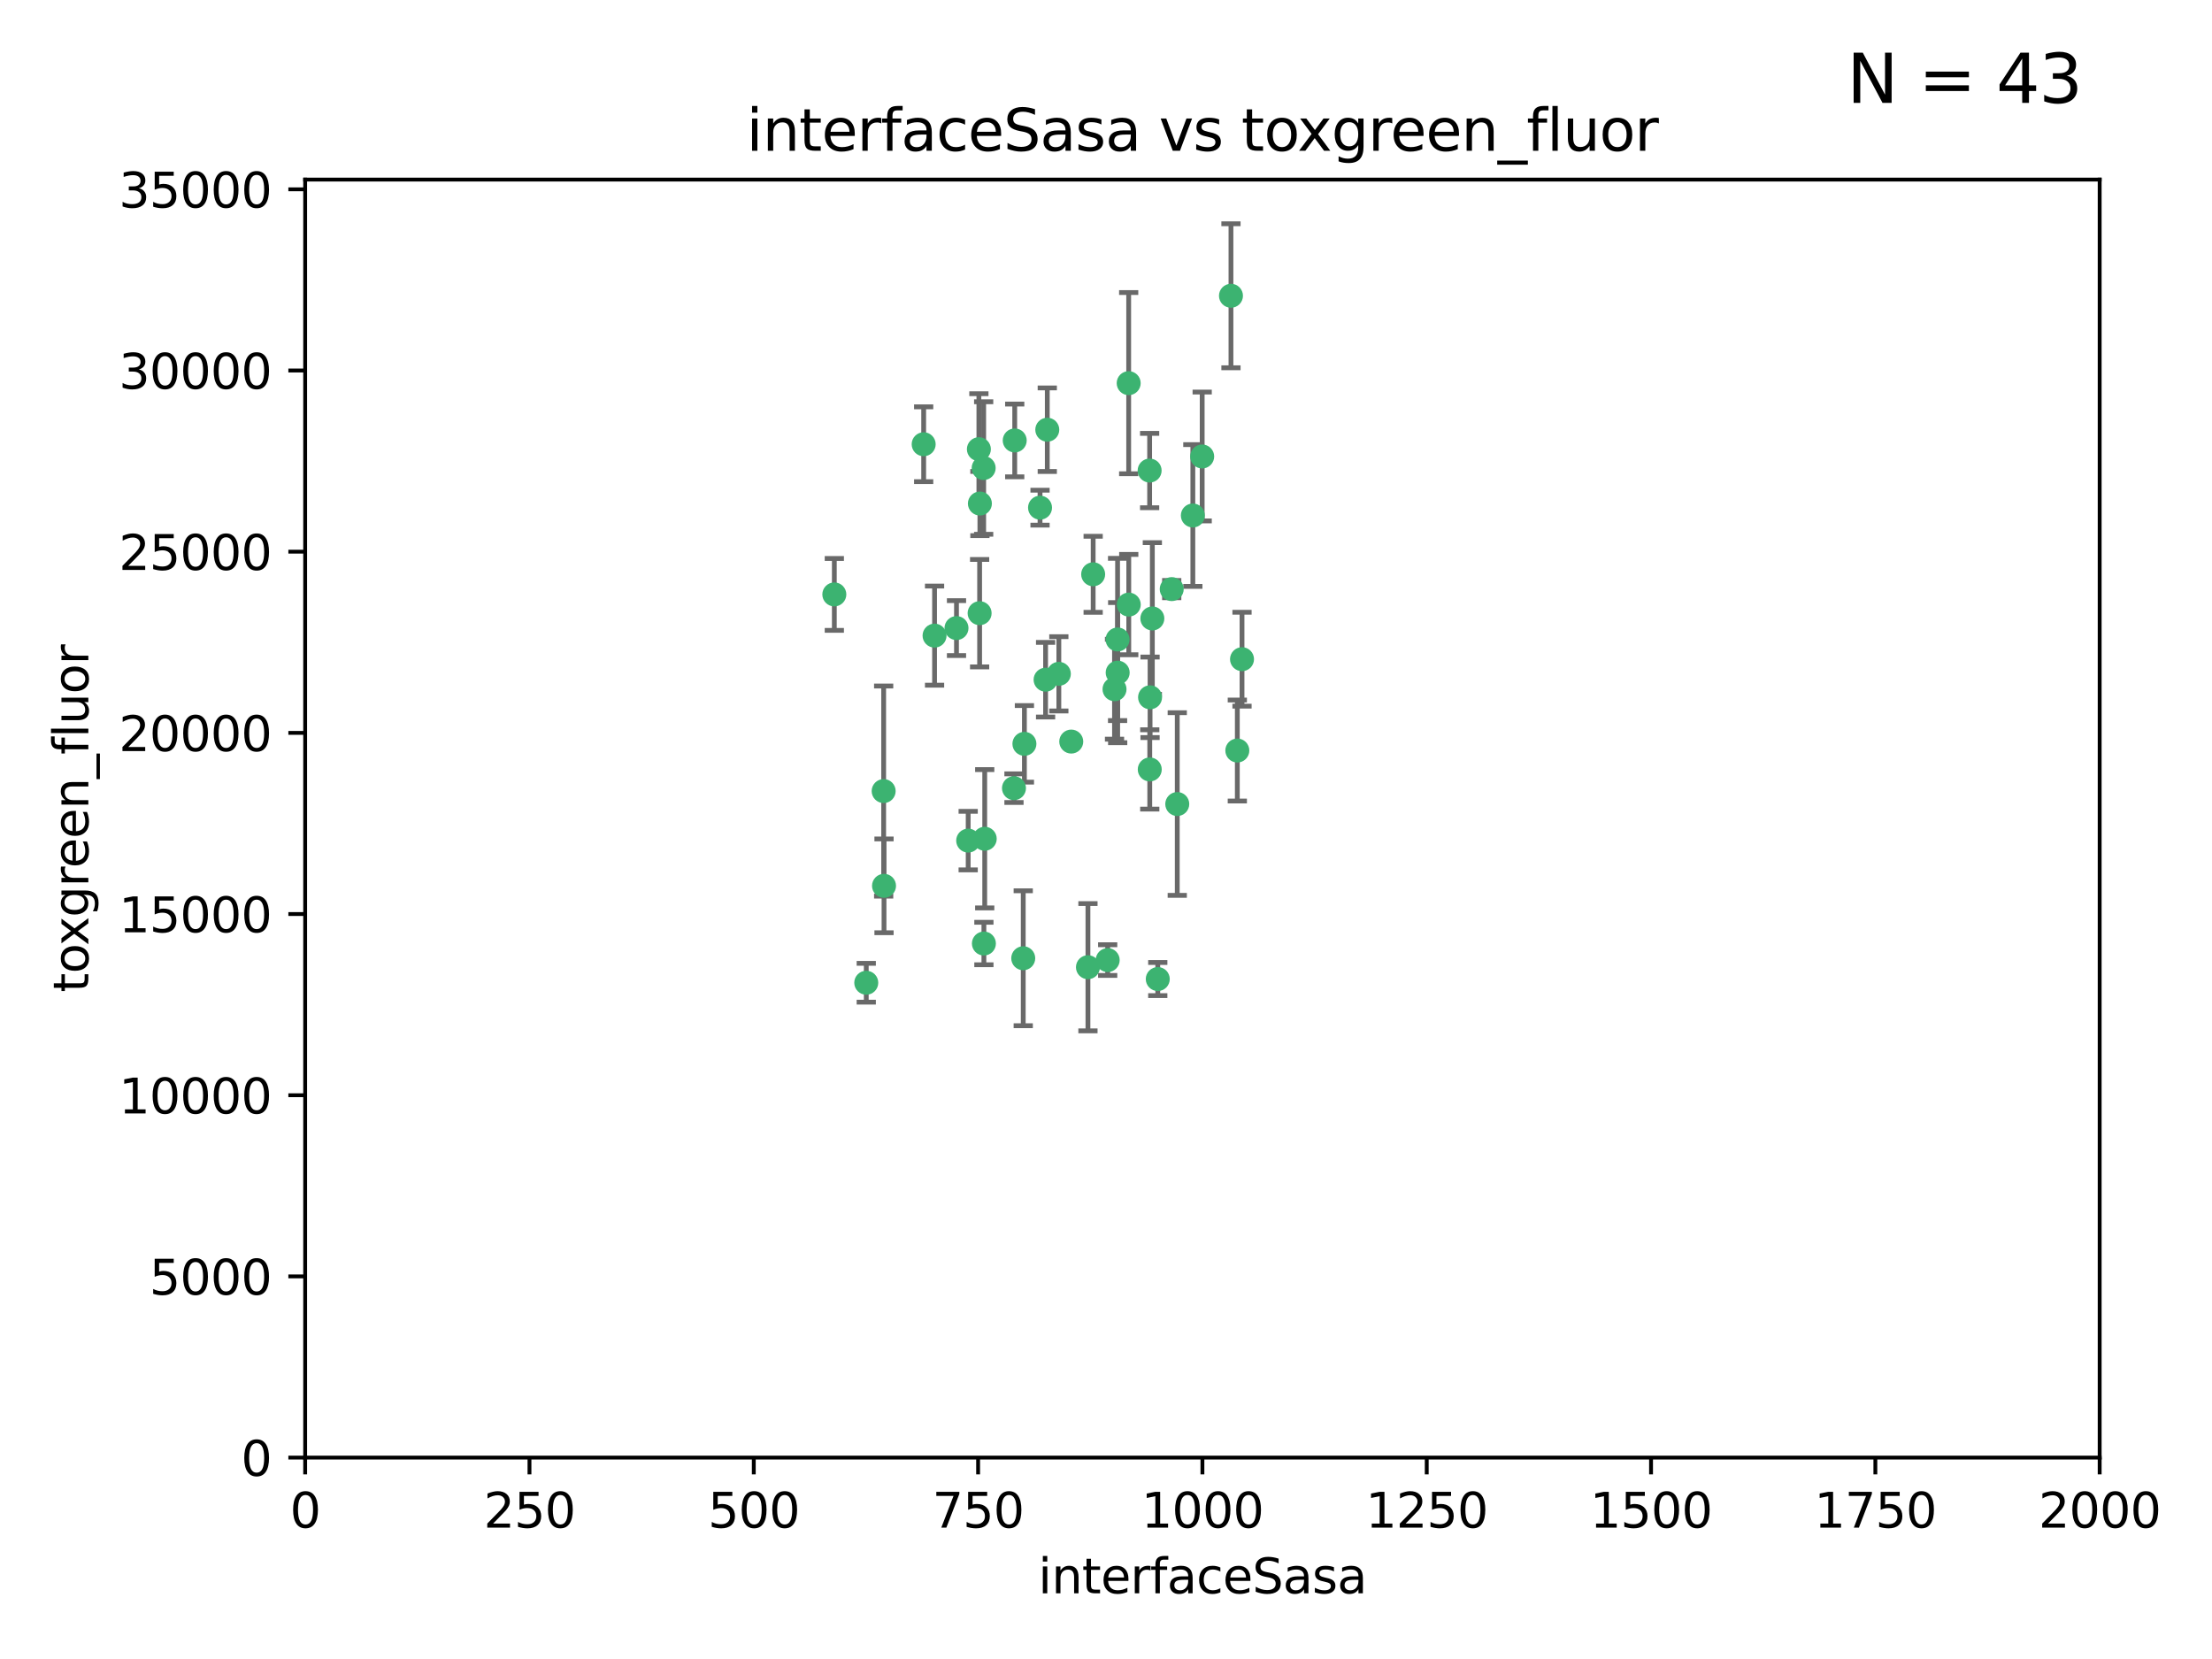 <?xml version="1.0" encoding="utf-8" standalone="no"?>
<!DOCTYPE svg PUBLIC "-//W3C//DTD SVG 1.1//EN"
  "http://www.w3.org/Graphics/SVG/1.1/DTD/svg11.dtd">
<svg xmlns:xlink="http://www.w3.org/1999/xlink" width="460.8pt" height="345.6pt" viewBox="0 0 460.8 345.6" xmlns="http://www.w3.org/2000/svg" version="1.1">
 <defs>
  <style type="text/css">*{stroke-linejoin: round; stroke-linecap: butt}</style>
 </defs>
 <g id="figure_1">
  <g id="patch_1">
   <path d="M 0 345.6 
L 460.8 345.6 
L 460.8 0 
L 0 0 
z
" style="fill: #ffffff"/>
  </g>
  <g id="axes_1">
   <g id="patch_2">
    <path d="M 63.571 303.64 
L 437.4 303.64 
L 437.4 37.411 
L 63.571 37.411 
z
" style="fill: #ffffff"/>
   </g>
   <g id="PathCollection_1">
    <defs>
     <path id="ma8c0936441" d="M 0 1.118 
C 0.297 1.118 0.581 1 0.791 0.791 
C 1 0.581 1.118 0.297 1.118 0 
C 1.118 -0.297 1 -0.581 0.791 -0.791 
C 0.581 -1 0.297 -1.118 0 -1.118 
C -0.297 -1.118 -0.581 -1 -0.791 -0.791 
C -1 -0.581 -1.118 -0.297 -1.118 0 
C -1.118 0.297 -1 0.581 -0.791 0.791 
C -0.581 1 -0.297 1.118 0 1.118 
z
" style="stroke: #3cb371"/>
    </defs>
    <g clip-path="url(#p6a90e0a979)">
     <use xlink:href="#ma8c0936441" x="239.489" y="98.026" style="fill: #3cb371; stroke: #3cb371"/>
     <use xlink:href="#ma8c0936441" x="250.437" y="95.094" style="fill: #3cb371; stroke: #3cb371"/>
     <use xlink:href="#ma8c0936441" x="218.168" y="89.516" style="fill: #3cb371; stroke: #3cb371"/>
     <use xlink:href="#ma8c0936441" x="240.054" y="128.839" style="fill: #3cb371; stroke: #3cb371"/>
     <use xlink:href="#ma8c0936441" x="258.734" y="137.321" style="fill: #3cb371; stroke: #3cb371"/>
     <use xlink:href="#ma8c0936441" x="211.385" y="91.754" style="fill: #3cb371; stroke: #3cb371"/>
     <use xlink:href="#ma8c0936441" x="235.142" y="125.947" style="fill: #3cb371; stroke: #3cb371"/>
     <use xlink:href="#ma8c0936441" x="223.161" y="154.483" style="fill: #3cb371; stroke: #3cb371"/>
     <use xlink:href="#ma8c0936441" x="248.491" y="107.386" style="fill: #3cb371; stroke: #3cb371"/>
     <use xlink:href="#ma8c0936441" x="227.725" y="119.635" style="fill: #3cb371; stroke: #3cb371"/>
     <use xlink:href="#ma8c0936441" x="235.125" y="79.819" style="fill: #3cb371; stroke: #3cb371"/>
     <use xlink:href="#ma8c0936441" x="244.091" y="122.72" style="fill: #3cb371; stroke: #3cb371"/>
     <use xlink:href="#ma8c0936441" x="241.185" y="203.953" style="fill: #3cb371; stroke: #3cb371"/>
     <use xlink:href="#ma8c0936441" x="213.404" y="154.954" style="fill: #3cb371; stroke: #3cb371"/>
     <use xlink:href="#ma8c0936441" x="204.131" y="104.896" style="fill: #3cb371; stroke: #3cb371"/>
     <use xlink:href="#ma8c0936441" x="257.757" y="156.348" style="fill: #3cb371; stroke: #3cb371"/>
     <use xlink:href="#ma8c0936441" x="216.658" y="105.756" style="fill: #3cb371; stroke: #3cb371"/>
     <use xlink:href="#ma8c0936441" x="204.916" y="97.498" style="fill: #3cb371; stroke: #3cb371"/>
     <use xlink:href="#ma8c0936441" x="192.417" y="92.545" style="fill: #3cb371; stroke: #3cb371"/>
     <use xlink:href="#ma8c0936441" x="230.751" y="200.005" style="fill: #3cb371; stroke: #3cb371"/>
     <use xlink:href="#ma8c0936441" x="199.256" y="130.84" style="fill: #3cb371; stroke: #3cb371"/>
     <use xlink:href="#ma8c0936441" x="213.159" y="199.62" style="fill: #3cb371; stroke: #3cb371"/>
     <use xlink:href="#ma8c0936441" x="220.577" y="140.37" style="fill: #3cb371; stroke: #3cb371"/>
     <use xlink:href="#ma8c0936441" x="203.92" y="93.572" style="fill: #3cb371; stroke: #3cb371"/>
     <use xlink:href="#ma8c0936441" x="204.073" y="127.738" style="fill: #3cb371; stroke: #3cb371"/>
     <use xlink:href="#ma8c0936441" x="239.579" y="145.262" style="fill: #3cb371; stroke: #3cb371"/>
     <use xlink:href="#ma8c0936441" x="232.833" y="140.122" style="fill: #3cb371; stroke: #3cb371"/>
     <use xlink:href="#ma8c0936441" x="256.433" y="61.614" style="fill: #3cb371; stroke: #3cb371"/>
     <use xlink:href="#ma8c0936441" x="194.686" y="132.411" style="fill: #3cb371; stroke: #3cb371"/>
     <use xlink:href="#ma8c0936441" x="180.458" y="204.723" style="fill: #3cb371; stroke: #3cb371"/>
     <use xlink:href="#ma8c0936441" x="211.23" y="164.19" style="fill: #3cb371; stroke: #3cb371"/>
     <use xlink:href="#ma8c0936441" x="232.811" y="133.213" style="fill: #3cb371; stroke: #3cb371"/>
     <use xlink:href="#ma8c0936441" x="239.516" y="160.289" style="fill: #3cb371; stroke: #3cb371"/>
     <use xlink:href="#ma8c0936441" x="204.964" y="196.552" style="fill: #3cb371; stroke: #3cb371"/>
     <use xlink:href="#ma8c0936441" x="205.136" y="174.728" style="fill: #3cb371; stroke: #3cb371"/>
     <use xlink:href="#ma8c0936441" x="217.815" y="141.593" style="fill: #3cb371; stroke: #3cb371"/>
     <use xlink:href="#ma8c0936441" x="201.69" y="175.112" style="fill: #3cb371; stroke: #3cb371"/>
     <use xlink:href="#ma8c0936441" x="184.082" y="164.794" style="fill: #3cb371; stroke: #3cb371"/>
     <use xlink:href="#ma8c0936441" x="232.174" y="143.576" style="fill: #3cb371; stroke: #3cb371"/>
     <use xlink:href="#ma8c0936441" x="245.245" y="167.495" style="fill: #3cb371; stroke: #3cb371"/>
     <use xlink:href="#ma8c0936441" x="173.806" y="123.828" style="fill: #3cb371; stroke: #3cb371"/>
     <use xlink:href="#ma8c0936441" x="226.639" y="201.488" style="fill: #3cb371; stroke: #3cb371"/>
     <use xlink:href="#ma8c0936441" x="184.157" y="184.534" style="fill: #3cb371; stroke: #3cb371"/>
    </g>
   </g>
   <g id="matplotlib.axis_1">
    <g id="xtick_1">
     <g id="line2d_1">
      <defs>
       <path id="m181e87f27c" d="M 0 0 
L 0 3.5 
" style="stroke: #000000; stroke-width: 0.8"/>
      </defs>
      <g>
       <use xlink:href="#m181e87f27c" x="63.571" y="303.64" style="stroke: #000000; stroke-width: 0.8"/>
      </g>
     </g>
     <g id="text_1">
      <!-- 0 -->
      <g transform="translate(60.39 318.238)scale(0.1 -0.1)">
       <defs>
        <path id="DejaVuSans-30" d="M 2034 4250 
Q 1547 4250 1301 3770 
Q 1056 3291 1056 2328 
Q 1056 1369 1301 889 
Q 1547 409 2034 409 
Q 2525 409 2770 889 
Q 3016 1369 3016 2328 
Q 3016 3291 2770 3770 
Q 2525 4250 2034 4250 
z
M 2034 4750 
Q 2819 4750 3233 4129 
Q 3647 3509 3647 2328 
Q 3647 1150 3233 529 
Q 2819 -91 2034 -91 
Q 1250 -91 836 529 
Q 422 1150 422 2328 
Q 422 3509 836 4129 
Q 1250 4750 2034 4750 
z
" transform="scale(0.016)"/>
       </defs>
       <use xlink:href="#DejaVuSans-30"/>
      </g>
     </g>
    </g>
    <g id="xtick_2">
     <g id="line2d_2">
      <g>
       <use xlink:href="#m181e87f27c" x="110.3" y="303.64" style="stroke: #000000; stroke-width: 0.8"/>
      </g>
     </g>
     <g id="text_2">
      <!-- 250 -->
      <g transform="translate(100.756 318.238)scale(0.1 -0.1)">
       <defs>
        <path id="DejaVuSans-32" d="M 1228 531 
L 3431 531 
L 3431 0 
L 469 0 
L 469 531 
Q 828 903 1448 1529 
Q 2069 2156 2228 2338 
Q 2531 2678 2651 2914 
Q 2772 3150 2772 3378 
Q 2772 3750 2511 3984 
Q 2250 4219 1831 4219 
Q 1534 4219 1204 4116 
Q 875 4013 500 3803 
L 500 4441 
Q 881 4594 1212 4672 
Q 1544 4750 1819 4750 
Q 2544 4750 2975 4387 
Q 3406 4025 3406 3419 
Q 3406 3131 3298 2873 
Q 3191 2616 2906 2266 
Q 2828 2175 2409 1742 
Q 1991 1309 1228 531 
z
" transform="scale(0.016)"/>
        <path id="DejaVuSans-35" d="M 691 4666 
L 3169 4666 
L 3169 4134 
L 1269 4134 
L 1269 2991 
Q 1406 3038 1543 3061 
Q 1681 3084 1819 3084 
Q 2600 3084 3056 2656 
Q 3513 2228 3513 1497 
Q 3513 744 3044 326 
Q 2575 -91 1722 -91 
Q 1428 -91 1123 -41 
Q 819 9 494 109 
L 494 744 
Q 775 591 1075 516 
Q 1375 441 1709 441 
Q 2250 441 2565 725 
Q 2881 1009 2881 1497 
Q 2881 1984 2565 2268 
Q 2250 2553 1709 2553 
Q 1456 2553 1204 2497 
Q 953 2441 691 2322 
L 691 4666 
z
" transform="scale(0.016)"/>
       </defs>
       <use xlink:href="#DejaVuSans-32"/>
       <use xlink:href="#DejaVuSans-35" x="63.623"/>
       <use xlink:href="#DejaVuSans-30" x="127.246"/>
      </g>
     </g>
    </g>
    <g id="xtick_3">
     <g id="line2d_3">
      <g>
       <use xlink:href="#m181e87f27c" x="157.028" y="303.64" style="stroke: #000000; stroke-width: 0.8"/>
      </g>
     </g>
     <g id="text_3">
      <!-- 500 -->
      <g transform="translate(147.485 318.238)scale(0.1 -0.1)">
       <use xlink:href="#DejaVuSans-35"/>
       <use xlink:href="#DejaVuSans-30" x="63.623"/>
       <use xlink:href="#DejaVuSans-30" x="127.246"/>
      </g>
     </g>
    </g>
    <g id="xtick_4">
     <g id="line2d_4">
      <g>
       <use xlink:href="#m181e87f27c" x="203.757" y="303.64" style="stroke: #000000; stroke-width: 0.8"/>
      </g>
     </g>
     <g id="text_4">
      <!-- 750 -->
      <g transform="translate(194.213 318.238)scale(0.1 -0.1)">
       <defs>
        <path id="DejaVuSans-37" d="M 525 4666 
L 3525 4666 
L 3525 4397 
L 1831 0 
L 1172 0 
L 2766 4134 
L 525 4134 
L 525 4666 
z
" transform="scale(0.016)"/>
       </defs>
       <use xlink:href="#DejaVuSans-37"/>
       <use xlink:href="#DejaVuSans-35" x="63.623"/>
       <use xlink:href="#DejaVuSans-30" x="127.246"/>
      </g>
     </g>
    </g>
    <g id="xtick_5">
     <g id="line2d_5">
      <g>
       <use xlink:href="#m181e87f27c" x="250.486" y="303.64" style="stroke: #000000; stroke-width: 0.8"/>
      </g>
     </g>
     <g id="text_5">
      <!-- 1000 -->
      <g transform="translate(237.761 318.238)scale(0.1 -0.1)">
       <defs>
        <path id="DejaVuSans-31" d="M 794 531 
L 1825 531 
L 1825 4091 
L 703 3866 
L 703 4441 
L 1819 4666 
L 2450 4666 
L 2450 531 
L 3481 531 
L 3481 0 
L 794 0 
L 794 531 
z
" transform="scale(0.016)"/>
       </defs>
       <use xlink:href="#DejaVuSans-31"/>
       <use xlink:href="#DejaVuSans-30" x="63.623"/>
       <use xlink:href="#DejaVuSans-30" x="127.246"/>
       <use xlink:href="#DejaVuSans-30" x="190.869"/>
      </g>
     </g>
    </g>
    <g id="xtick_6">
     <g id="line2d_6">
      <g>
       <use xlink:href="#m181e87f27c" x="297.214" y="303.64" style="stroke: #000000; stroke-width: 0.8"/>
      </g>
     </g>
     <g id="text_6">
      <!-- 1250 -->
      <g transform="translate(284.489 318.238)scale(0.1 -0.1)">
       <use xlink:href="#DejaVuSans-31"/>
       <use xlink:href="#DejaVuSans-32" x="63.623"/>
       <use xlink:href="#DejaVuSans-35" x="127.246"/>
       <use xlink:href="#DejaVuSans-30" x="190.869"/>
      </g>
     </g>
    </g>
    <g id="xtick_7">
     <g id="line2d_7">
      <g>
       <use xlink:href="#m181e87f27c" x="343.943" y="303.64" style="stroke: #000000; stroke-width: 0.8"/>
      </g>
     </g>
     <g id="text_7">
      <!-- 1500 -->
      <g transform="translate(331.218 318.238)scale(0.1 -0.1)">
       <use xlink:href="#DejaVuSans-31"/>
       <use xlink:href="#DejaVuSans-35" x="63.623"/>
       <use xlink:href="#DejaVuSans-30" x="127.246"/>
       <use xlink:href="#DejaVuSans-30" x="190.869"/>
      </g>
     </g>
    </g>
    <g id="xtick_8">
     <g id="line2d_8">
      <g>
       <use xlink:href="#m181e87f27c" x="390.671" y="303.64" style="stroke: #000000; stroke-width: 0.8"/>
      </g>
     </g>
     <g id="text_8">
      <!-- 1750 -->
      <g transform="translate(377.946 318.238)scale(0.1 -0.1)">
       <use xlink:href="#DejaVuSans-31"/>
       <use xlink:href="#DejaVuSans-37" x="63.623"/>
       <use xlink:href="#DejaVuSans-35" x="127.246"/>
       <use xlink:href="#DejaVuSans-30" x="190.869"/>
      </g>
     </g>
    </g>
    <g id="xtick_9">
     <g id="line2d_9">
      <g>
       <use xlink:href="#m181e87f27c" x="437.4" y="303.64" style="stroke: #000000; stroke-width: 0.8"/>
      </g>
     </g>
     <g id="text_9">
      <!-- 2000 -->
      <g transform="translate(424.675 318.238)scale(0.1 -0.1)">
       <use xlink:href="#DejaVuSans-32"/>
       <use xlink:href="#DejaVuSans-30" x="63.623"/>
       <use xlink:href="#DejaVuSans-30" x="127.246"/>
       <use xlink:href="#DejaVuSans-30" x="190.869"/>
      </g>
     </g>
    </g>
    <g id="text_10">
     <!-- interfaceSasa -->
     <g transform="translate(216.279 331.917)scale(0.1 -0.1)">
      <defs>
       <path id="DejaVuSans-69" d="M 603 3500 
L 1178 3500 
L 1178 0 
L 603 0 
L 603 3500 
z
M 603 4863 
L 1178 4863 
L 1178 4134 
L 603 4134 
L 603 4863 
z
" transform="scale(0.016)"/>
       <path id="DejaVuSans-6e" d="M 3513 2113 
L 3513 0 
L 2938 0 
L 2938 2094 
Q 2938 2591 2744 2837 
Q 2550 3084 2163 3084 
Q 1697 3084 1428 2787 
Q 1159 2491 1159 1978 
L 1159 0 
L 581 0 
L 581 3500 
L 1159 3500 
L 1159 2956 
Q 1366 3272 1645 3428 
Q 1925 3584 2291 3584 
Q 2894 3584 3203 3211 
Q 3513 2838 3513 2113 
z
" transform="scale(0.016)"/>
       <path id="DejaVuSans-74" d="M 1172 4494 
L 1172 3500 
L 2356 3500 
L 2356 3053 
L 1172 3053 
L 1172 1153 
Q 1172 725 1289 603 
Q 1406 481 1766 481 
L 2356 481 
L 2356 0 
L 1766 0 
Q 1100 0 847 248 
Q 594 497 594 1153 
L 594 3053 
L 172 3053 
L 172 3500 
L 594 3500 
L 594 4494 
L 1172 4494 
z
" transform="scale(0.016)"/>
       <path id="DejaVuSans-65" d="M 3597 1894 
L 3597 1613 
L 953 1613 
Q 991 1019 1311 708 
Q 1631 397 2203 397 
Q 2534 397 2845 478 
Q 3156 559 3463 722 
L 3463 178 
Q 3153 47 2828 -22 
Q 2503 -91 2169 -91 
Q 1331 -91 842 396 
Q 353 884 353 1716 
Q 353 2575 817 3079 
Q 1281 3584 2069 3584 
Q 2775 3584 3186 3129 
Q 3597 2675 3597 1894 
z
M 3022 2063 
Q 3016 2534 2758 2815 
Q 2500 3097 2075 3097 
Q 1594 3097 1305 2825 
Q 1016 2553 972 2059 
L 3022 2063 
z
" transform="scale(0.016)"/>
       <path id="DejaVuSans-72" d="M 2631 2963 
Q 2534 3019 2420 3045 
Q 2306 3072 2169 3072 
Q 1681 3072 1420 2755 
Q 1159 2438 1159 1844 
L 1159 0 
L 581 0 
L 581 3500 
L 1159 3500 
L 1159 2956 
Q 1341 3275 1631 3429 
Q 1922 3584 2338 3584 
Q 2397 3584 2469 3576 
Q 2541 3569 2628 3553 
L 2631 2963 
z
" transform="scale(0.016)"/>
       <path id="DejaVuSans-66" d="M 2375 4863 
L 2375 4384 
L 1825 4384 
Q 1516 4384 1395 4259 
Q 1275 4134 1275 3809 
L 1275 3500 
L 2222 3500 
L 2222 3053 
L 1275 3053 
L 1275 0 
L 697 0 
L 697 3053 
L 147 3053 
L 147 3500 
L 697 3500 
L 697 3744 
Q 697 4328 969 4595 
Q 1241 4863 1831 4863 
L 2375 4863 
z
" transform="scale(0.016)"/>
       <path id="DejaVuSans-61" d="M 2194 1759 
Q 1497 1759 1228 1600 
Q 959 1441 959 1056 
Q 959 750 1161 570 
Q 1363 391 1709 391 
Q 2188 391 2477 730 
Q 2766 1069 2766 1631 
L 2766 1759 
L 2194 1759 
z
M 3341 1997 
L 3341 0 
L 2766 0 
L 2766 531 
Q 2569 213 2275 61 
Q 1981 -91 1556 -91 
Q 1019 -91 701 211 
Q 384 513 384 1019 
Q 384 1609 779 1909 
Q 1175 2209 1959 2209 
L 2766 2209 
L 2766 2266 
Q 2766 2663 2505 2880 
Q 2244 3097 1772 3097 
Q 1472 3097 1187 3025 
Q 903 2953 641 2809 
L 641 3341 
Q 956 3463 1253 3523 
Q 1550 3584 1831 3584 
Q 2591 3584 2966 3190 
Q 3341 2797 3341 1997 
z
" transform="scale(0.016)"/>
       <path id="DejaVuSans-63" d="M 3122 3366 
L 3122 2828 
Q 2878 2963 2633 3030 
Q 2388 3097 2138 3097 
Q 1578 3097 1268 2742 
Q 959 2388 959 1747 
Q 959 1106 1268 751 
Q 1578 397 2138 397 
Q 2388 397 2633 464 
Q 2878 531 3122 666 
L 3122 134 
Q 2881 22 2623 -34 
Q 2366 -91 2075 -91 
Q 1284 -91 818 406 
Q 353 903 353 1747 
Q 353 2603 823 3093 
Q 1294 3584 2113 3584 
Q 2378 3584 2631 3529 
Q 2884 3475 3122 3366 
z
" transform="scale(0.016)"/>
       <path id="DejaVuSans-53" d="M 3425 4513 
L 3425 3897 
Q 3066 4069 2747 4153 
Q 2428 4238 2131 4238 
Q 1616 4238 1336 4038 
Q 1056 3838 1056 3469 
Q 1056 3159 1242 3001 
Q 1428 2844 1947 2747 
L 2328 2669 
Q 3034 2534 3370 2195 
Q 3706 1856 3706 1288 
Q 3706 609 3251 259 
Q 2797 -91 1919 -91 
Q 1588 -91 1214 -16 
Q 841 59 441 206 
L 441 856 
Q 825 641 1194 531 
Q 1563 422 1919 422 
Q 2459 422 2753 634 
Q 3047 847 3047 1241 
Q 3047 1584 2836 1778 
Q 2625 1972 2144 2069 
L 1759 2144 
Q 1053 2284 737 2584 
Q 422 2884 422 3419 
Q 422 4038 858 4394 
Q 1294 4750 2059 4750 
Q 2388 4750 2728 4690 
Q 3069 4631 3425 4513 
z
" transform="scale(0.016)"/>
       <path id="DejaVuSans-73" d="M 2834 3397 
L 2834 2853 
Q 2591 2978 2328 3040 
Q 2066 3103 1784 3103 
Q 1356 3103 1142 2972 
Q 928 2841 928 2578 
Q 928 2378 1081 2264 
Q 1234 2150 1697 2047 
L 1894 2003 
Q 2506 1872 2764 1633 
Q 3022 1394 3022 966 
Q 3022 478 2636 193 
Q 2250 -91 1575 -91 
Q 1294 -91 989 -36 
Q 684 19 347 128 
L 347 722 
Q 666 556 975 473 
Q 1284 391 1588 391 
Q 1994 391 2212 530 
Q 2431 669 2431 922 
Q 2431 1156 2273 1281 
Q 2116 1406 1581 1522 
L 1381 1569 
Q 847 1681 609 1914 
Q 372 2147 372 2553 
Q 372 3047 722 3315 
Q 1072 3584 1716 3584 
Q 2034 3584 2315 3537 
Q 2597 3491 2834 3397 
z
" transform="scale(0.016)"/>
      </defs>
      <use xlink:href="#DejaVuSans-69"/>
      <use xlink:href="#DejaVuSans-6e" x="27.783"/>
      <use xlink:href="#DejaVuSans-74" x="91.162"/>
      <use xlink:href="#DejaVuSans-65" x="130.371"/>
      <use xlink:href="#DejaVuSans-72" x="191.895"/>
      <use xlink:href="#DejaVuSans-66" x="233.008"/>
      <use xlink:href="#DejaVuSans-61" x="268.213"/>
      <use xlink:href="#DejaVuSans-63" x="329.492"/>
      <use xlink:href="#DejaVuSans-65" x="384.473"/>
      <use xlink:href="#DejaVuSans-53" x="445.996"/>
      <use xlink:href="#DejaVuSans-61" x="509.473"/>
      <use xlink:href="#DejaVuSans-73" x="570.752"/>
      <use xlink:href="#DejaVuSans-61" x="622.852"/>
     </g>
    </g>
   </g>
   <g id="matplotlib.axis_2">
    <g id="ytick_1">
     <g id="line2d_10">
      <defs>
       <path id="m3e867e9b00" d="M 0 0 
L -3.5 0 
" style="stroke: #000000; stroke-width: 0.8"/>
      </defs>
      <g>
       <use xlink:href="#m3e867e9b00" x="63.571" y="303.64" style="stroke: #000000; stroke-width: 0.8"/>
      </g>
     </g>
     <g id="text_11">
      <!-- 0 -->
      <g transform="translate(50.209 307.439)scale(0.1 -0.1)">
       <use xlink:href="#DejaVuSans-30"/>
      </g>
     </g>
    </g>
    <g id="ytick_2">
     <g id="line2d_11">
      <g>
       <use xlink:href="#m3e867e9b00" x="63.571" y="265.897" style="stroke: #000000; stroke-width: 0.8"/>
      </g>
     </g>
     <g id="text_12">
      <!-- 5000 -->
      <g transform="translate(31.121 269.696)scale(0.1 -0.1)">
       <use xlink:href="#DejaVuSans-35"/>
       <use xlink:href="#DejaVuSans-30" x="63.623"/>
       <use xlink:href="#DejaVuSans-30" x="127.246"/>
       <use xlink:href="#DejaVuSans-30" x="190.869"/>
      </g>
     </g>
    </g>
    <g id="ytick_3">
     <g id="line2d_12">
      <g>
       <use xlink:href="#m3e867e9b00" x="63.571" y="228.154" style="stroke: #000000; stroke-width: 0.8"/>
      </g>
     </g>
     <g id="text_13">
      <!-- 10000 -->
      <g transform="translate(24.759 231.953)scale(0.1 -0.1)">
       <use xlink:href="#DejaVuSans-31"/>
       <use xlink:href="#DejaVuSans-30" x="63.623"/>
       <use xlink:href="#DejaVuSans-30" x="127.246"/>
       <use xlink:href="#DejaVuSans-30" x="190.869"/>
       <use xlink:href="#DejaVuSans-30" x="254.492"/>
      </g>
     </g>
    </g>
    <g id="ytick_4">
     <g id="line2d_13">
      <g>
       <use xlink:href="#m3e867e9b00" x="63.571" y="190.411" style="stroke: #000000; stroke-width: 0.8"/>
      </g>
     </g>
     <g id="text_14">
      <!-- 15000 -->
      <g transform="translate(24.759 194.21)scale(0.1 -0.1)">
       <use xlink:href="#DejaVuSans-31"/>
       <use xlink:href="#DejaVuSans-35" x="63.623"/>
       <use xlink:href="#DejaVuSans-30" x="127.246"/>
       <use xlink:href="#DejaVuSans-30" x="190.869"/>
       <use xlink:href="#DejaVuSans-30" x="254.492"/>
      </g>
     </g>
    </g>
    <g id="ytick_5">
     <g id="line2d_14">
      <g>
       <use xlink:href="#m3e867e9b00" x="63.571" y="152.668" style="stroke: #000000; stroke-width: 0.8"/>
      </g>
     </g>
     <g id="text_15">
      <!-- 20000 -->
      <g transform="translate(24.759 156.467)scale(0.1 -0.1)">
       <use xlink:href="#DejaVuSans-32"/>
       <use xlink:href="#DejaVuSans-30" x="63.623"/>
       <use xlink:href="#DejaVuSans-30" x="127.246"/>
       <use xlink:href="#DejaVuSans-30" x="190.869"/>
       <use xlink:href="#DejaVuSans-30" x="254.492"/>
      </g>
     </g>
    </g>
    <g id="ytick_6">
     <g id="line2d_15">
      <g>
       <use xlink:href="#m3e867e9b00" x="63.571" y="114.925" style="stroke: #000000; stroke-width: 0.8"/>
      </g>
     </g>
     <g id="text_16">
      <!-- 25000 -->
      <g transform="translate(24.759 118.724)scale(0.1 -0.1)">
       <use xlink:href="#DejaVuSans-32"/>
       <use xlink:href="#DejaVuSans-35" x="63.623"/>
       <use xlink:href="#DejaVuSans-30" x="127.246"/>
       <use xlink:href="#DejaVuSans-30" x="190.869"/>
       <use xlink:href="#DejaVuSans-30" x="254.492"/>
      </g>
     </g>
    </g>
    <g id="ytick_7">
     <g id="line2d_16">
      <g>
       <use xlink:href="#m3e867e9b00" x="63.571" y="77.181" style="stroke: #000000; stroke-width: 0.8"/>
      </g>
     </g>
     <g id="text_17">
      <!-- 30000 -->
      <g transform="translate(24.759 80.981)scale(0.1 -0.1)">
       <defs>
        <path id="DejaVuSans-33" d="M 2597 2516 
Q 3050 2419 3304 2112 
Q 3559 1806 3559 1356 
Q 3559 666 3084 287 
Q 2609 -91 1734 -91 
Q 1441 -91 1130 -33 
Q 819 25 488 141 
L 488 750 
Q 750 597 1062 519 
Q 1375 441 1716 441 
Q 2309 441 2620 675 
Q 2931 909 2931 1356 
Q 2931 1769 2642 2001 
Q 2353 2234 1838 2234 
L 1294 2234 
L 1294 2753 
L 1863 2753 
Q 2328 2753 2575 2939 
Q 2822 3125 2822 3475 
Q 2822 3834 2567 4026 
Q 2313 4219 1838 4219 
Q 1578 4219 1281 4162 
Q 984 4106 628 3988 
L 628 4550 
Q 988 4650 1302 4700 
Q 1616 4750 1894 4750 
Q 2613 4750 3031 4423 
Q 3450 4097 3450 3541 
Q 3450 3153 3228 2886 
Q 3006 2619 2597 2516 
z
" transform="scale(0.016)"/>
       </defs>
       <use xlink:href="#DejaVuSans-33"/>
       <use xlink:href="#DejaVuSans-30" x="63.623"/>
       <use xlink:href="#DejaVuSans-30" x="127.246"/>
       <use xlink:href="#DejaVuSans-30" x="190.869"/>
       <use xlink:href="#DejaVuSans-30" x="254.492"/>
      </g>
     </g>
    </g>
    <g id="ytick_8">
     <g id="line2d_17">
      <g>
       <use xlink:href="#m3e867e9b00" x="63.571" y="39.438" style="stroke: #000000; stroke-width: 0.8"/>
      </g>
     </g>
     <g id="text_18">
      <!-- 35000 -->
      <g transform="translate(24.759 43.238)scale(0.1 -0.1)">
       <use xlink:href="#DejaVuSans-33"/>
       <use xlink:href="#DejaVuSans-35" x="63.623"/>
       <use xlink:href="#DejaVuSans-30" x="127.246"/>
       <use xlink:href="#DejaVuSans-30" x="190.869"/>
       <use xlink:href="#DejaVuSans-30" x="254.492"/>
      </g>
     </g>
    </g>
    <g id="text_19">
     <!-- toxgreen_fluor -->
     <g transform="translate(18.401 206.72)rotate(-90)scale(0.1 -0.1)">
      <defs>
       <path id="DejaVuSans-6f" d="M 1959 3097 
Q 1497 3097 1228 2736 
Q 959 2375 959 1747 
Q 959 1119 1226 758 
Q 1494 397 1959 397 
Q 2419 397 2687 759 
Q 2956 1122 2956 1747 
Q 2956 2369 2687 2733 
Q 2419 3097 1959 3097 
z
M 1959 3584 
Q 2709 3584 3137 3096 
Q 3566 2609 3566 1747 
Q 3566 888 3137 398 
Q 2709 -91 1959 -91 
Q 1206 -91 779 398 
Q 353 888 353 1747 
Q 353 2609 779 3096 
Q 1206 3584 1959 3584 
z
" transform="scale(0.016)"/>
       <path id="DejaVuSans-78" d="M 3513 3500 
L 2247 1797 
L 3578 0 
L 2900 0 
L 1881 1375 
L 863 0 
L 184 0 
L 1544 1831 
L 300 3500 
L 978 3500 
L 1906 2253 
L 2834 3500 
L 3513 3500 
z
" transform="scale(0.016)"/>
       <path id="DejaVuSans-67" d="M 2906 1791 
Q 2906 2416 2648 2759 
Q 2391 3103 1925 3103 
Q 1463 3103 1205 2759 
Q 947 2416 947 1791 
Q 947 1169 1205 825 
Q 1463 481 1925 481 
Q 2391 481 2648 825 
Q 2906 1169 2906 1791 
z
M 3481 434 
Q 3481 -459 3084 -895 
Q 2688 -1331 1869 -1331 
Q 1566 -1331 1297 -1286 
Q 1028 -1241 775 -1147 
L 775 -588 
Q 1028 -725 1275 -790 
Q 1522 -856 1778 -856 
Q 2344 -856 2625 -561 
Q 2906 -266 2906 331 
L 2906 616 
Q 2728 306 2450 153 
Q 2172 0 1784 0 
Q 1141 0 747 490 
Q 353 981 353 1791 
Q 353 2603 747 3093 
Q 1141 3584 1784 3584 
Q 2172 3584 2450 3431 
Q 2728 3278 2906 2969 
L 2906 3500 
L 3481 3500 
L 3481 434 
z
" transform="scale(0.016)"/>
       <path id="DejaVuSans-5f" d="M 3263 -1063 
L 3263 -1509 
L -63 -1509 
L -63 -1063 
L 3263 -1063 
z
" transform="scale(0.016)"/>
       <path id="DejaVuSans-6c" d="M 603 4863 
L 1178 4863 
L 1178 0 
L 603 0 
L 603 4863 
z
" transform="scale(0.016)"/>
       <path id="DejaVuSans-75" d="M 544 1381 
L 544 3500 
L 1119 3500 
L 1119 1403 
Q 1119 906 1312 657 
Q 1506 409 1894 409 
Q 2359 409 2629 706 
Q 2900 1003 2900 1516 
L 2900 3500 
L 3475 3500 
L 3475 0 
L 2900 0 
L 2900 538 
Q 2691 219 2414 64 
Q 2138 -91 1772 -91 
Q 1169 -91 856 284 
Q 544 659 544 1381 
z
M 1991 3584 
L 1991 3584 
z
" transform="scale(0.016)"/>
      </defs>
      <use xlink:href="#DejaVuSans-74"/>
      <use xlink:href="#DejaVuSans-6f" x="39.209"/>
      <use xlink:href="#DejaVuSans-78" x="97.266"/>
      <use xlink:href="#DejaVuSans-67" x="156.445"/>
      <use xlink:href="#DejaVuSans-72" x="219.922"/>
      <use xlink:href="#DejaVuSans-65" x="258.785"/>
      <use xlink:href="#DejaVuSans-65" x="320.309"/>
      <use xlink:href="#DejaVuSans-6e" x="381.832"/>
      <use xlink:href="#DejaVuSans-5f" x="445.211"/>
      <use xlink:href="#DejaVuSans-66" x="495.211"/>
      <use xlink:href="#DejaVuSans-6c" x="530.416"/>
      <use xlink:href="#DejaVuSans-75" x="558.199"/>
      <use xlink:href="#DejaVuSans-6f" x="621.578"/>
      <use xlink:href="#DejaVuSans-72" x="682.76"/>
     </g>
    </g>
   </g>
   <g id="LineCollection_1">
    <path d="M 239.489 105.772 
L 239.489 90.281 
" clip-path="url(#p6a90e0a979)" style="fill: none; stroke: #696969"/>
    <path d="M 250.437 108.514 
L 250.437 81.675 
" clip-path="url(#p6a90e0a979)" style="fill: none; stroke: #696969"/>
    <path d="M 218.168 98.217 
L 218.168 80.815 
" clip-path="url(#p6a90e0a979)" style="fill: none; stroke: #696969"/>
    <path d="M 240.054 144.637 
L 240.054 113.041 
" clip-path="url(#p6a90e0a979)" style="fill: none; stroke: #696969"/>
    <path d="M 258.734 147.102 
L 258.734 127.541 
" clip-path="url(#p6a90e0a979)" style="fill: none; stroke: #696969"/>
    <path d="M 211.385 99.334 
L 211.385 84.174 
" clip-path="url(#p6a90e0a979)" style="fill: none; stroke: #696969"/>
    <path d="M 235.142 136.397 
L 235.142 115.497 
" clip-path="url(#p6a90e0a979)" style="fill: none; stroke: #696969"/>
    <path d="M 223.161 155.048 
L 223.161 153.918 
" clip-path="url(#p6a90e0a979)" style="fill: none; stroke: #696969"/>
    <path d="M 248.491 122.155 
L 248.491 92.617 
" clip-path="url(#p6a90e0a979)" style="fill: none; stroke: #696969"/>
    <path d="M 227.725 127.554 
L 227.725 111.717 
" clip-path="url(#p6a90e0a979)" style="fill: none; stroke: #696969"/>
    <path d="M 235.125 98.693 
L 235.125 60.945 
" clip-path="url(#p6a90e0a979)" style="fill: none; stroke: #696969"/>
    <path d="M 244.091 124.514 
L 244.091 120.926 
" clip-path="url(#p6a90e0a979)" style="fill: none; stroke: #696969"/>
    <path d="M 241.185 207.405 
L 241.185 200.501 
" clip-path="url(#p6a90e0a979)" style="fill: none; stroke: #696969"/>
    <path d="M 213.404 162.929 
L 213.404 146.979 
" clip-path="url(#p6a90e0a979)" style="fill: none; stroke: #696969"/>
    <path d="M 204.131 111.578 
L 204.131 98.214 
" clip-path="url(#p6a90e0a979)" style="fill: none; stroke: #696969"/>
    <path d="M 257.757 166.868 
L 257.757 145.829 
" clip-path="url(#p6a90e0a979)" style="fill: none; stroke: #696969"/>
    <path d="M 216.658 109.392 
L 216.658 102.12 
" clip-path="url(#p6a90e0a979)" style="fill: none; stroke: #696969"/>
    <path d="M 204.916 111.302 
L 204.916 83.693 
" clip-path="url(#p6a90e0a979)" style="fill: none; stroke: #696969"/>
    <path d="M 192.417 100.341 
L 192.417 84.749 
" clip-path="url(#p6a90e0a979)" style="fill: none; stroke: #696969"/>
    <path d="M 230.751 203.204 
L 230.751 196.806 
" clip-path="url(#p6a90e0a979)" style="fill: none; stroke: #696969"/>
    <path d="M 199.256 136.561 
L 199.256 125.12 
" clip-path="url(#p6a90e0a979)" style="fill: none; stroke: #696969"/>
    <path d="M 213.159 213.675 
L 213.159 185.565 
" clip-path="url(#p6a90e0a979)" style="fill: none; stroke: #696969"/>
    <path d="M 220.577 148.106 
L 220.577 132.634 
" clip-path="url(#p6a90e0a979)" style="fill: none; stroke: #696969"/>
    <path d="M 203.92 105.129 
L 203.92 82.016 
" clip-path="url(#p6a90e0a979)" style="fill: none; stroke: #696969"/>
    <path d="M 204.073 138.926 
L 204.073 116.549 
" clip-path="url(#p6a90e0a979)" style="fill: none; stroke: #696969"/>
    <path d="M 239.579 153.647 
L 239.579 136.877 
" clip-path="url(#p6a90e0a979)" style="fill: none; stroke: #696969"/>
    <path d="M 232.833 154.719 
L 232.833 125.526 
" clip-path="url(#p6a90e0a979)" style="fill: none; stroke: #696969"/>
    <path d="M 256.433 76.614 
L 256.433 46.614 
" clip-path="url(#p6a90e0a979)" style="fill: none; stroke: #696969"/>
    <path d="M 194.686 142.738 
L 194.686 122.084 
" clip-path="url(#p6a90e0a979)" style="fill: none; stroke: #696969"/>
    <path d="M 180.458 208.763 
L 180.458 200.682 
" clip-path="url(#p6a90e0a979)" style="fill: none; stroke: #696969"/>
    <path d="M 211.23 167.175 
L 211.23 161.206 
" clip-path="url(#p6a90e0a979)" style="fill: none; stroke: #696969"/>
    <path d="M 232.811 150.11 
L 232.811 116.316 
" clip-path="url(#p6a90e0a979)" style="fill: none; stroke: #696969"/>
    <path d="M 239.516 168.551 
L 239.516 152.026 
" clip-path="url(#p6a90e0a979)" style="fill: none; stroke: #696969"/>
    <path d="M 204.964 200.974 
L 204.964 192.13 
" clip-path="url(#p6a90e0a979)" style="fill: none; stroke: #696969"/>
    <path d="M 205.136 189.135 
L 205.136 160.322 
" clip-path="url(#p6a90e0a979)" style="fill: none; stroke: #696969"/>
    <path d="M 217.815 149.363 
L 217.815 133.823 
" clip-path="url(#p6a90e0a979)" style="fill: none; stroke: #696969"/>
    <path d="M 201.69 181.212 
L 201.69 169.013 
" clip-path="url(#p6a90e0a979)" style="fill: none; stroke: #696969"/>
    <path d="M 184.082 186.68 
L 184.082 142.908 
" clip-path="url(#p6a90e0a979)" style="fill: none; stroke: #696969"/>
    <path d="M 232.174 153.98 
L 232.174 133.171 
" clip-path="url(#p6a90e0a979)" style="fill: none; stroke: #696969"/>
    <path d="M 245.245 186.519 
L 245.245 148.47 
" clip-path="url(#p6a90e0a979)" style="fill: none; stroke: #696969"/>
    <path d="M 173.806 131.314 
L 173.806 116.343 
" clip-path="url(#p6a90e0a979)" style="fill: none; stroke: #696969"/>
    <path d="M 226.639 214.744 
L 226.639 188.233 
" clip-path="url(#p6a90e0a979)" style="fill: none; stroke: #696969"/>
    <path d="M 184.157 194.3 
L 184.157 174.769 
" clip-path="url(#p6a90e0a979)" style="fill: none; stroke: #696969"/>
   </g>
   <g id="line2d_18">
    <defs>
     <path id="mb13facffec" d="M 2 0 
L -2 -0 
" style="stroke: #696969"/>
    </defs>
    <g clip-path="url(#p6a90e0a979)">
     <use xlink:href="#mb13facffec" x="239.489" y="105.772" style="fill: #696969; stroke: #696969"/>
     <use xlink:href="#mb13facffec" x="250.437" y="108.514" style="fill: #696969; stroke: #696969"/>
     <use xlink:href="#mb13facffec" x="218.168" y="98.217" style="fill: #696969; stroke: #696969"/>
     <use xlink:href="#mb13facffec" x="240.054" y="144.637" style="fill: #696969; stroke: #696969"/>
     <use xlink:href="#mb13facffec" x="258.734" y="147.102" style="fill: #696969; stroke: #696969"/>
     <use xlink:href="#mb13facffec" x="211.385" y="99.334" style="fill: #696969; stroke: #696969"/>
     <use xlink:href="#mb13facffec" x="235.142" y="136.397" style="fill: #696969; stroke: #696969"/>
     <use xlink:href="#mb13facffec" x="223.161" y="155.048" style="fill: #696969; stroke: #696969"/>
     <use xlink:href="#mb13facffec" x="248.491" y="122.155" style="fill: #696969; stroke: #696969"/>
     <use xlink:href="#mb13facffec" x="227.725" y="127.554" style="fill: #696969; stroke: #696969"/>
     <use xlink:href="#mb13facffec" x="235.125" y="98.693" style="fill: #696969; stroke: #696969"/>
     <use xlink:href="#mb13facffec" x="244.091" y="124.514" style="fill: #696969; stroke: #696969"/>
     <use xlink:href="#mb13facffec" x="241.185" y="207.405" style="fill: #696969; stroke: #696969"/>
     <use xlink:href="#mb13facffec" x="213.404" y="162.929" style="fill: #696969; stroke: #696969"/>
     <use xlink:href="#mb13facffec" x="204.131" y="111.578" style="fill: #696969; stroke: #696969"/>
     <use xlink:href="#mb13facffec" x="257.757" y="166.868" style="fill: #696969; stroke: #696969"/>
     <use xlink:href="#mb13facffec" x="216.658" y="109.392" style="fill: #696969; stroke: #696969"/>
     <use xlink:href="#mb13facffec" x="204.916" y="111.302" style="fill: #696969; stroke: #696969"/>
     <use xlink:href="#mb13facffec" x="192.417" y="100.341" style="fill: #696969; stroke: #696969"/>
     <use xlink:href="#mb13facffec" x="230.751" y="203.204" style="fill: #696969; stroke: #696969"/>
     <use xlink:href="#mb13facffec" x="199.256" y="136.561" style="fill: #696969; stroke: #696969"/>
     <use xlink:href="#mb13facffec" x="213.159" y="213.675" style="fill: #696969; stroke: #696969"/>
     <use xlink:href="#mb13facffec" x="220.577" y="148.106" style="fill: #696969; stroke: #696969"/>
     <use xlink:href="#mb13facffec" x="203.92" y="105.129" style="fill: #696969; stroke: #696969"/>
     <use xlink:href="#mb13facffec" x="204.073" y="138.926" style="fill: #696969; stroke: #696969"/>
     <use xlink:href="#mb13facffec" x="239.579" y="153.647" style="fill: #696969; stroke: #696969"/>
     <use xlink:href="#mb13facffec" x="232.833" y="154.719" style="fill: #696969; stroke: #696969"/>
     <use xlink:href="#mb13facffec" x="256.433" y="76.614" style="fill: #696969; stroke: #696969"/>
     <use xlink:href="#mb13facffec" x="194.686" y="142.738" style="fill: #696969; stroke: #696969"/>
     <use xlink:href="#mb13facffec" x="180.458" y="208.763" style="fill: #696969; stroke: #696969"/>
     <use xlink:href="#mb13facffec" x="211.23" y="167.175" style="fill: #696969; stroke: #696969"/>
     <use xlink:href="#mb13facffec" x="232.811" y="150.11" style="fill: #696969; stroke: #696969"/>
     <use xlink:href="#mb13facffec" x="239.516" y="168.551" style="fill: #696969; stroke: #696969"/>
     <use xlink:href="#mb13facffec" x="204.964" y="200.974" style="fill: #696969; stroke: #696969"/>
     <use xlink:href="#mb13facffec" x="205.136" y="189.135" style="fill: #696969; stroke: #696969"/>
     <use xlink:href="#mb13facffec" x="217.815" y="149.363" style="fill: #696969; stroke: #696969"/>
     <use xlink:href="#mb13facffec" x="201.69" y="181.212" style="fill: #696969; stroke: #696969"/>
     <use xlink:href="#mb13facffec" x="184.082" y="186.68" style="fill: #696969; stroke: #696969"/>
     <use xlink:href="#mb13facffec" x="232.174" y="153.98" style="fill: #696969; stroke: #696969"/>
     <use xlink:href="#mb13facffec" x="245.245" y="186.519" style="fill: #696969; stroke: #696969"/>
     <use xlink:href="#mb13facffec" x="173.806" y="131.314" style="fill: #696969; stroke: #696969"/>
     <use xlink:href="#mb13facffec" x="226.639" y="214.744" style="fill: #696969; stroke: #696969"/>
     <use xlink:href="#mb13facffec" x="184.157" y="194.3" style="fill: #696969; stroke: #696969"/>
    </g>
   </g>
   <g id="line2d_19">
    <g clip-path="url(#p6a90e0a979)">
     <use xlink:href="#mb13facffec" x="239.489" y="90.281" style="fill: #696969; stroke: #696969"/>
     <use xlink:href="#mb13facffec" x="250.437" y="81.675" style="fill: #696969; stroke: #696969"/>
     <use xlink:href="#mb13facffec" x="218.168" y="80.815" style="fill: #696969; stroke: #696969"/>
     <use xlink:href="#mb13facffec" x="240.054" y="113.041" style="fill: #696969; stroke: #696969"/>
     <use xlink:href="#mb13facffec" x="258.734" y="127.541" style="fill: #696969; stroke: #696969"/>
     <use xlink:href="#mb13facffec" x="211.385" y="84.174" style="fill: #696969; stroke: #696969"/>
     <use xlink:href="#mb13facffec" x="235.142" y="115.497" style="fill: #696969; stroke: #696969"/>
     <use xlink:href="#mb13facffec" x="223.161" y="153.918" style="fill: #696969; stroke: #696969"/>
     <use xlink:href="#mb13facffec" x="248.491" y="92.617" style="fill: #696969; stroke: #696969"/>
     <use xlink:href="#mb13facffec" x="227.725" y="111.717" style="fill: #696969; stroke: #696969"/>
     <use xlink:href="#mb13facffec" x="235.125" y="60.945" style="fill: #696969; stroke: #696969"/>
     <use xlink:href="#mb13facffec" x="244.091" y="120.926" style="fill: #696969; stroke: #696969"/>
     <use xlink:href="#mb13facffec" x="241.185" y="200.501" style="fill: #696969; stroke: #696969"/>
     <use xlink:href="#mb13facffec" x="213.404" y="146.979" style="fill: #696969; stroke: #696969"/>
     <use xlink:href="#mb13facffec" x="204.131" y="98.214" style="fill: #696969; stroke: #696969"/>
     <use xlink:href="#mb13facffec" x="257.757" y="145.829" style="fill: #696969; stroke: #696969"/>
     <use xlink:href="#mb13facffec" x="216.658" y="102.12" style="fill: #696969; stroke: #696969"/>
     <use xlink:href="#mb13facffec" x="204.916" y="83.693" style="fill: #696969; stroke: #696969"/>
     <use xlink:href="#mb13facffec" x="192.417" y="84.749" style="fill: #696969; stroke: #696969"/>
     <use xlink:href="#mb13facffec" x="230.751" y="196.806" style="fill: #696969; stroke: #696969"/>
     <use xlink:href="#mb13facffec" x="199.256" y="125.12" style="fill: #696969; stroke: #696969"/>
     <use xlink:href="#mb13facffec" x="213.159" y="185.565" style="fill: #696969; stroke: #696969"/>
     <use xlink:href="#mb13facffec" x="220.577" y="132.634" style="fill: #696969; stroke: #696969"/>
     <use xlink:href="#mb13facffec" x="203.92" y="82.016" style="fill: #696969; stroke: #696969"/>
     <use xlink:href="#mb13facffec" x="204.073" y="116.549" style="fill: #696969; stroke: #696969"/>
     <use xlink:href="#mb13facffec" x="239.579" y="136.877" style="fill: #696969; stroke: #696969"/>
     <use xlink:href="#mb13facffec" x="232.833" y="125.526" style="fill: #696969; stroke: #696969"/>
     <use xlink:href="#mb13facffec" x="256.433" y="46.614" style="fill: #696969; stroke: #696969"/>
     <use xlink:href="#mb13facffec" x="194.686" y="122.084" style="fill: #696969; stroke: #696969"/>
     <use xlink:href="#mb13facffec" x="180.458" y="200.682" style="fill: #696969; stroke: #696969"/>
     <use xlink:href="#mb13facffec" x="211.23" y="161.206" style="fill: #696969; stroke: #696969"/>
     <use xlink:href="#mb13facffec" x="232.811" y="116.316" style="fill: #696969; stroke: #696969"/>
     <use xlink:href="#mb13facffec" x="239.516" y="152.026" style="fill: #696969; stroke: #696969"/>
     <use xlink:href="#mb13facffec" x="204.964" y="192.13" style="fill: #696969; stroke: #696969"/>
     <use xlink:href="#mb13facffec" x="205.136" y="160.322" style="fill: #696969; stroke: #696969"/>
     <use xlink:href="#mb13facffec" x="217.815" y="133.823" style="fill: #696969; stroke: #696969"/>
     <use xlink:href="#mb13facffec" x="201.69" y="169.013" style="fill: #696969; stroke: #696969"/>
     <use xlink:href="#mb13facffec" x="184.082" y="142.908" style="fill: #696969; stroke: #696969"/>
     <use xlink:href="#mb13facffec" x="232.174" y="133.171" style="fill: #696969; stroke: #696969"/>
     <use xlink:href="#mb13facffec" x="245.245" y="148.47" style="fill: #696969; stroke: #696969"/>
     <use xlink:href="#mb13facffec" x="173.806" y="116.343" style="fill: #696969; stroke: #696969"/>
     <use xlink:href="#mb13facffec" x="226.639" y="188.233" style="fill: #696969; stroke: #696969"/>
     <use xlink:href="#mb13facffec" x="184.157" y="174.769" style="fill: #696969; stroke: #696969"/>
    </g>
   </g>
   <g id="line2d_20">
    <defs>
     <path id="maecfc31dec" d="M 0 2 
C 0.53 2 1.039 1.789 1.414 1.414 
C 1.789 1.039 2 0.53 2 0 
C 2 -0.53 1.789 -1.039 1.414 -1.414 
C 1.039 -1.789 0.53 -2 0 -2 
C -0.53 -2 -1.039 -1.789 -1.414 -1.414 
C -1.789 -1.039 -2 -0.53 -2 0 
C -2 0.53 -1.789 1.039 -1.414 1.414 
C -1.039 1.789 -0.53 2 0 2 
z
" style="stroke: #3cb371"/>
    </defs>
    <g clip-path="url(#p6a90e0a979)">
     <use xlink:href="#maecfc31dec" x="239.489" y="98.026" style="fill: #3cb371; stroke: #3cb371"/>
     <use xlink:href="#maecfc31dec" x="250.437" y="95.094" style="fill: #3cb371; stroke: #3cb371"/>
     <use xlink:href="#maecfc31dec" x="218.168" y="89.516" style="fill: #3cb371; stroke: #3cb371"/>
     <use xlink:href="#maecfc31dec" x="240.054" y="128.839" style="fill: #3cb371; stroke: #3cb371"/>
     <use xlink:href="#maecfc31dec" x="258.734" y="137.321" style="fill: #3cb371; stroke: #3cb371"/>
     <use xlink:href="#maecfc31dec" x="211.385" y="91.754" style="fill: #3cb371; stroke: #3cb371"/>
     <use xlink:href="#maecfc31dec" x="235.142" y="125.947" style="fill: #3cb371; stroke: #3cb371"/>
     <use xlink:href="#maecfc31dec" x="223.161" y="154.483" style="fill: #3cb371; stroke: #3cb371"/>
     <use xlink:href="#maecfc31dec" x="248.491" y="107.386" style="fill: #3cb371; stroke: #3cb371"/>
     <use xlink:href="#maecfc31dec" x="227.725" y="119.635" style="fill: #3cb371; stroke: #3cb371"/>
     <use xlink:href="#maecfc31dec" x="235.125" y="79.819" style="fill: #3cb371; stroke: #3cb371"/>
     <use xlink:href="#maecfc31dec" x="244.091" y="122.72" style="fill: #3cb371; stroke: #3cb371"/>
     <use xlink:href="#maecfc31dec" x="241.185" y="203.953" style="fill: #3cb371; stroke: #3cb371"/>
     <use xlink:href="#maecfc31dec" x="213.404" y="154.954" style="fill: #3cb371; stroke: #3cb371"/>
     <use xlink:href="#maecfc31dec" x="204.131" y="104.896" style="fill: #3cb371; stroke: #3cb371"/>
     <use xlink:href="#maecfc31dec" x="257.757" y="156.348" style="fill: #3cb371; stroke: #3cb371"/>
     <use xlink:href="#maecfc31dec" x="216.658" y="105.756" style="fill: #3cb371; stroke: #3cb371"/>
     <use xlink:href="#maecfc31dec" x="204.916" y="97.498" style="fill: #3cb371; stroke: #3cb371"/>
     <use xlink:href="#maecfc31dec" x="192.417" y="92.545" style="fill: #3cb371; stroke: #3cb371"/>
     <use xlink:href="#maecfc31dec" x="230.751" y="200.005" style="fill: #3cb371; stroke: #3cb371"/>
     <use xlink:href="#maecfc31dec" x="199.256" y="130.84" style="fill: #3cb371; stroke: #3cb371"/>
     <use xlink:href="#maecfc31dec" x="213.159" y="199.62" style="fill: #3cb371; stroke: #3cb371"/>
     <use xlink:href="#maecfc31dec" x="220.577" y="140.37" style="fill: #3cb371; stroke: #3cb371"/>
     <use xlink:href="#maecfc31dec" x="203.92" y="93.572" style="fill: #3cb371; stroke: #3cb371"/>
     <use xlink:href="#maecfc31dec" x="204.073" y="127.738" style="fill: #3cb371; stroke: #3cb371"/>
     <use xlink:href="#maecfc31dec" x="239.579" y="145.262" style="fill: #3cb371; stroke: #3cb371"/>
     <use xlink:href="#maecfc31dec" x="232.833" y="140.122" style="fill: #3cb371; stroke: #3cb371"/>
     <use xlink:href="#maecfc31dec" x="256.433" y="61.614" style="fill: #3cb371; stroke: #3cb371"/>
     <use xlink:href="#maecfc31dec" x="194.686" y="132.411" style="fill: #3cb371; stroke: #3cb371"/>
     <use xlink:href="#maecfc31dec" x="180.458" y="204.723" style="fill: #3cb371; stroke: #3cb371"/>
     <use xlink:href="#maecfc31dec" x="211.23" y="164.19" style="fill: #3cb371; stroke: #3cb371"/>
     <use xlink:href="#maecfc31dec" x="232.811" y="133.213" style="fill: #3cb371; stroke: #3cb371"/>
     <use xlink:href="#maecfc31dec" x="239.516" y="160.289" style="fill: #3cb371; stroke: #3cb371"/>
     <use xlink:href="#maecfc31dec" x="204.964" y="196.552" style="fill: #3cb371; stroke: #3cb371"/>
     <use xlink:href="#maecfc31dec" x="205.136" y="174.728" style="fill: #3cb371; stroke: #3cb371"/>
     <use xlink:href="#maecfc31dec" x="217.815" y="141.593" style="fill: #3cb371; stroke: #3cb371"/>
     <use xlink:href="#maecfc31dec" x="201.69" y="175.112" style="fill: #3cb371; stroke: #3cb371"/>
     <use xlink:href="#maecfc31dec" x="184.082" y="164.794" style="fill: #3cb371; stroke: #3cb371"/>
     <use xlink:href="#maecfc31dec" x="232.174" y="143.576" style="fill: #3cb371; stroke: #3cb371"/>
     <use xlink:href="#maecfc31dec" x="245.245" y="167.495" style="fill: #3cb371; stroke: #3cb371"/>
     <use xlink:href="#maecfc31dec" x="173.806" y="123.828" style="fill: #3cb371; stroke: #3cb371"/>
     <use xlink:href="#maecfc31dec" x="226.639" y="201.488" style="fill: #3cb371; stroke: #3cb371"/>
     <use xlink:href="#maecfc31dec" x="184.157" y="184.534" style="fill: #3cb371; stroke: #3cb371"/>
    </g>
   </g>
   <g id="patch_3">
    <path d="M 63.571 303.64 
L 63.571 37.411 
" style="fill: none; stroke: #000000; stroke-width: 0.8; stroke-linejoin: miter; stroke-linecap: square"/>
   </g>
   <g id="patch_4">
    <path d="M 437.4 303.64 
L 437.4 37.411 
" style="fill: none; stroke: #000000; stroke-width: 0.8; stroke-linejoin: miter; stroke-linecap: square"/>
   </g>
   <g id="patch_5">
    <path d="M 63.571 303.64 
L 437.4 303.64 
" style="fill: none; stroke: #000000; stroke-width: 0.8; stroke-linejoin: miter; stroke-linecap: square"/>
   </g>
   <g id="patch_6">
    <path d="M 63.571 37.411 
L 437.4 37.411 
" style="fill: none; stroke: #000000; stroke-width: 0.8; stroke-linejoin: miter; stroke-linecap: square"/>
   </g>
   <g id="text_20">
    <!-- N = 43 -->
    <g transform="translate(384.743 21.426)scale(0.14 -0.14)">
     <defs>
      <path id="DejaVuSans-4e" d="M 628 4666 
L 1478 4666 
L 3547 763 
L 3547 4666 
L 4159 4666 
L 4159 0 
L 3309 0 
L 1241 3903 
L 1241 0 
L 628 0 
L 628 4666 
z
" transform="scale(0.016)"/>
      <path id="DejaVuSans-20" transform="scale(0.016)"/>
      <path id="DejaVuSans-3d" d="M 678 2906 
L 4684 2906 
L 4684 2381 
L 678 2381 
L 678 2906 
z
M 678 1631 
L 4684 1631 
L 4684 1100 
L 678 1100 
L 678 1631 
z
" transform="scale(0.016)"/>
      <path id="DejaVuSans-34" d="M 2419 4116 
L 825 1625 
L 2419 1625 
L 2419 4116 
z
M 2253 4666 
L 3047 4666 
L 3047 1625 
L 3713 1625 
L 3713 1100 
L 3047 1100 
L 3047 0 
L 2419 0 
L 2419 1100 
L 313 1100 
L 313 1709 
L 2253 4666 
z
" transform="scale(0.016)"/>
     </defs>
     <use xlink:href="#DejaVuSans-4e"/>
     <use xlink:href="#DejaVuSans-20" x="74.805"/>
     <use xlink:href="#DejaVuSans-3d" x="106.592"/>
     <use xlink:href="#DejaVuSans-20" x="190.381"/>
     <use xlink:href="#DejaVuSans-34" x="222.168"/>
     <use xlink:href="#DejaVuSans-33" x="285.791"/>
    </g>
   </g>
   <g id="text_21">
    <!-- interfaceSasa vs toxgreen_fluor -->
    <g transform="translate(155.513 31.411)scale(0.12 -0.12)">
     <defs>
      <path id="DejaVuSans-76" d="M 191 3500 
L 800 3500 
L 1894 563 
L 2988 3500 
L 3597 3500 
L 2284 0 
L 1503 0 
L 191 3500 
z
" transform="scale(0.016)"/>
     </defs>
     <use xlink:href="#DejaVuSans-69"/>
     <use xlink:href="#DejaVuSans-6e" x="27.783"/>
     <use xlink:href="#DejaVuSans-74" x="91.162"/>
     <use xlink:href="#DejaVuSans-65" x="130.371"/>
     <use xlink:href="#DejaVuSans-72" x="191.895"/>
     <use xlink:href="#DejaVuSans-66" x="233.008"/>
     <use xlink:href="#DejaVuSans-61" x="268.213"/>
     <use xlink:href="#DejaVuSans-63" x="329.492"/>
     <use xlink:href="#DejaVuSans-65" x="384.473"/>
     <use xlink:href="#DejaVuSans-53" x="445.996"/>
     <use xlink:href="#DejaVuSans-61" x="509.473"/>
     <use xlink:href="#DejaVuSans-73" x="570.752"/>
     <use xlink:href="#DejaVuSans-61" x="622.852"/>
     <use xlink:href="#DejaVuSans-20" x="684.131"/>
     <use xlink:href="#DejaVuSans-76" x="715.918"/>
     <use xlink:href="#DejaVuSans-73" x="775.098"/>
     <use xlink:href="#DejaVuSans-20" x="827.197"/>
     <use xlink:href="#DejaVuSans-74" x="858.984"/>
     <use xlink:href="#DejaVuSans-6f" x="898.193"/>
     <use xlink:href="#DejaVuSans-78" x="956.25"/>
     <use xlink:href="#DejaVuSans-67" x="1015.43"/>
     <use xlink:href="#DejaVuSans-72" x="1078.906"/>
     <use xlink:href="#DejaVuSans-65" x="1117.77"/>
     <use xlink:href="#DejaVuSans-65" x="1179.293"/>
     <use xlink:href="#DejaVuSans-6e" x="1240.816"/>
     <use xlink:href="#DejaVuSans-5f" x="1304.195"/>
     <use xlink:href="#DejaVuSans-66" x="1354.195"/>
     <use xlink:href="#DejaVuSans-6c" x="1389.4"/>
     <use xlink:href="#DejaVuSans-75" x="1417.184"/>
     <use xlink:href="#DejaVuSans-6f" x="1480.562"/>
     <use xlink:href="#DejaVuSans-72" x="1541.744"/>
    </g>
   </g>
  </g>
 </g>
 <defs>
  <clipPath id="p6a90e0a979">
   <rect x="63.571" y="37.411" width="373.829" height="266.229"/>
  </clipPath>
 </defs>
</svg>
